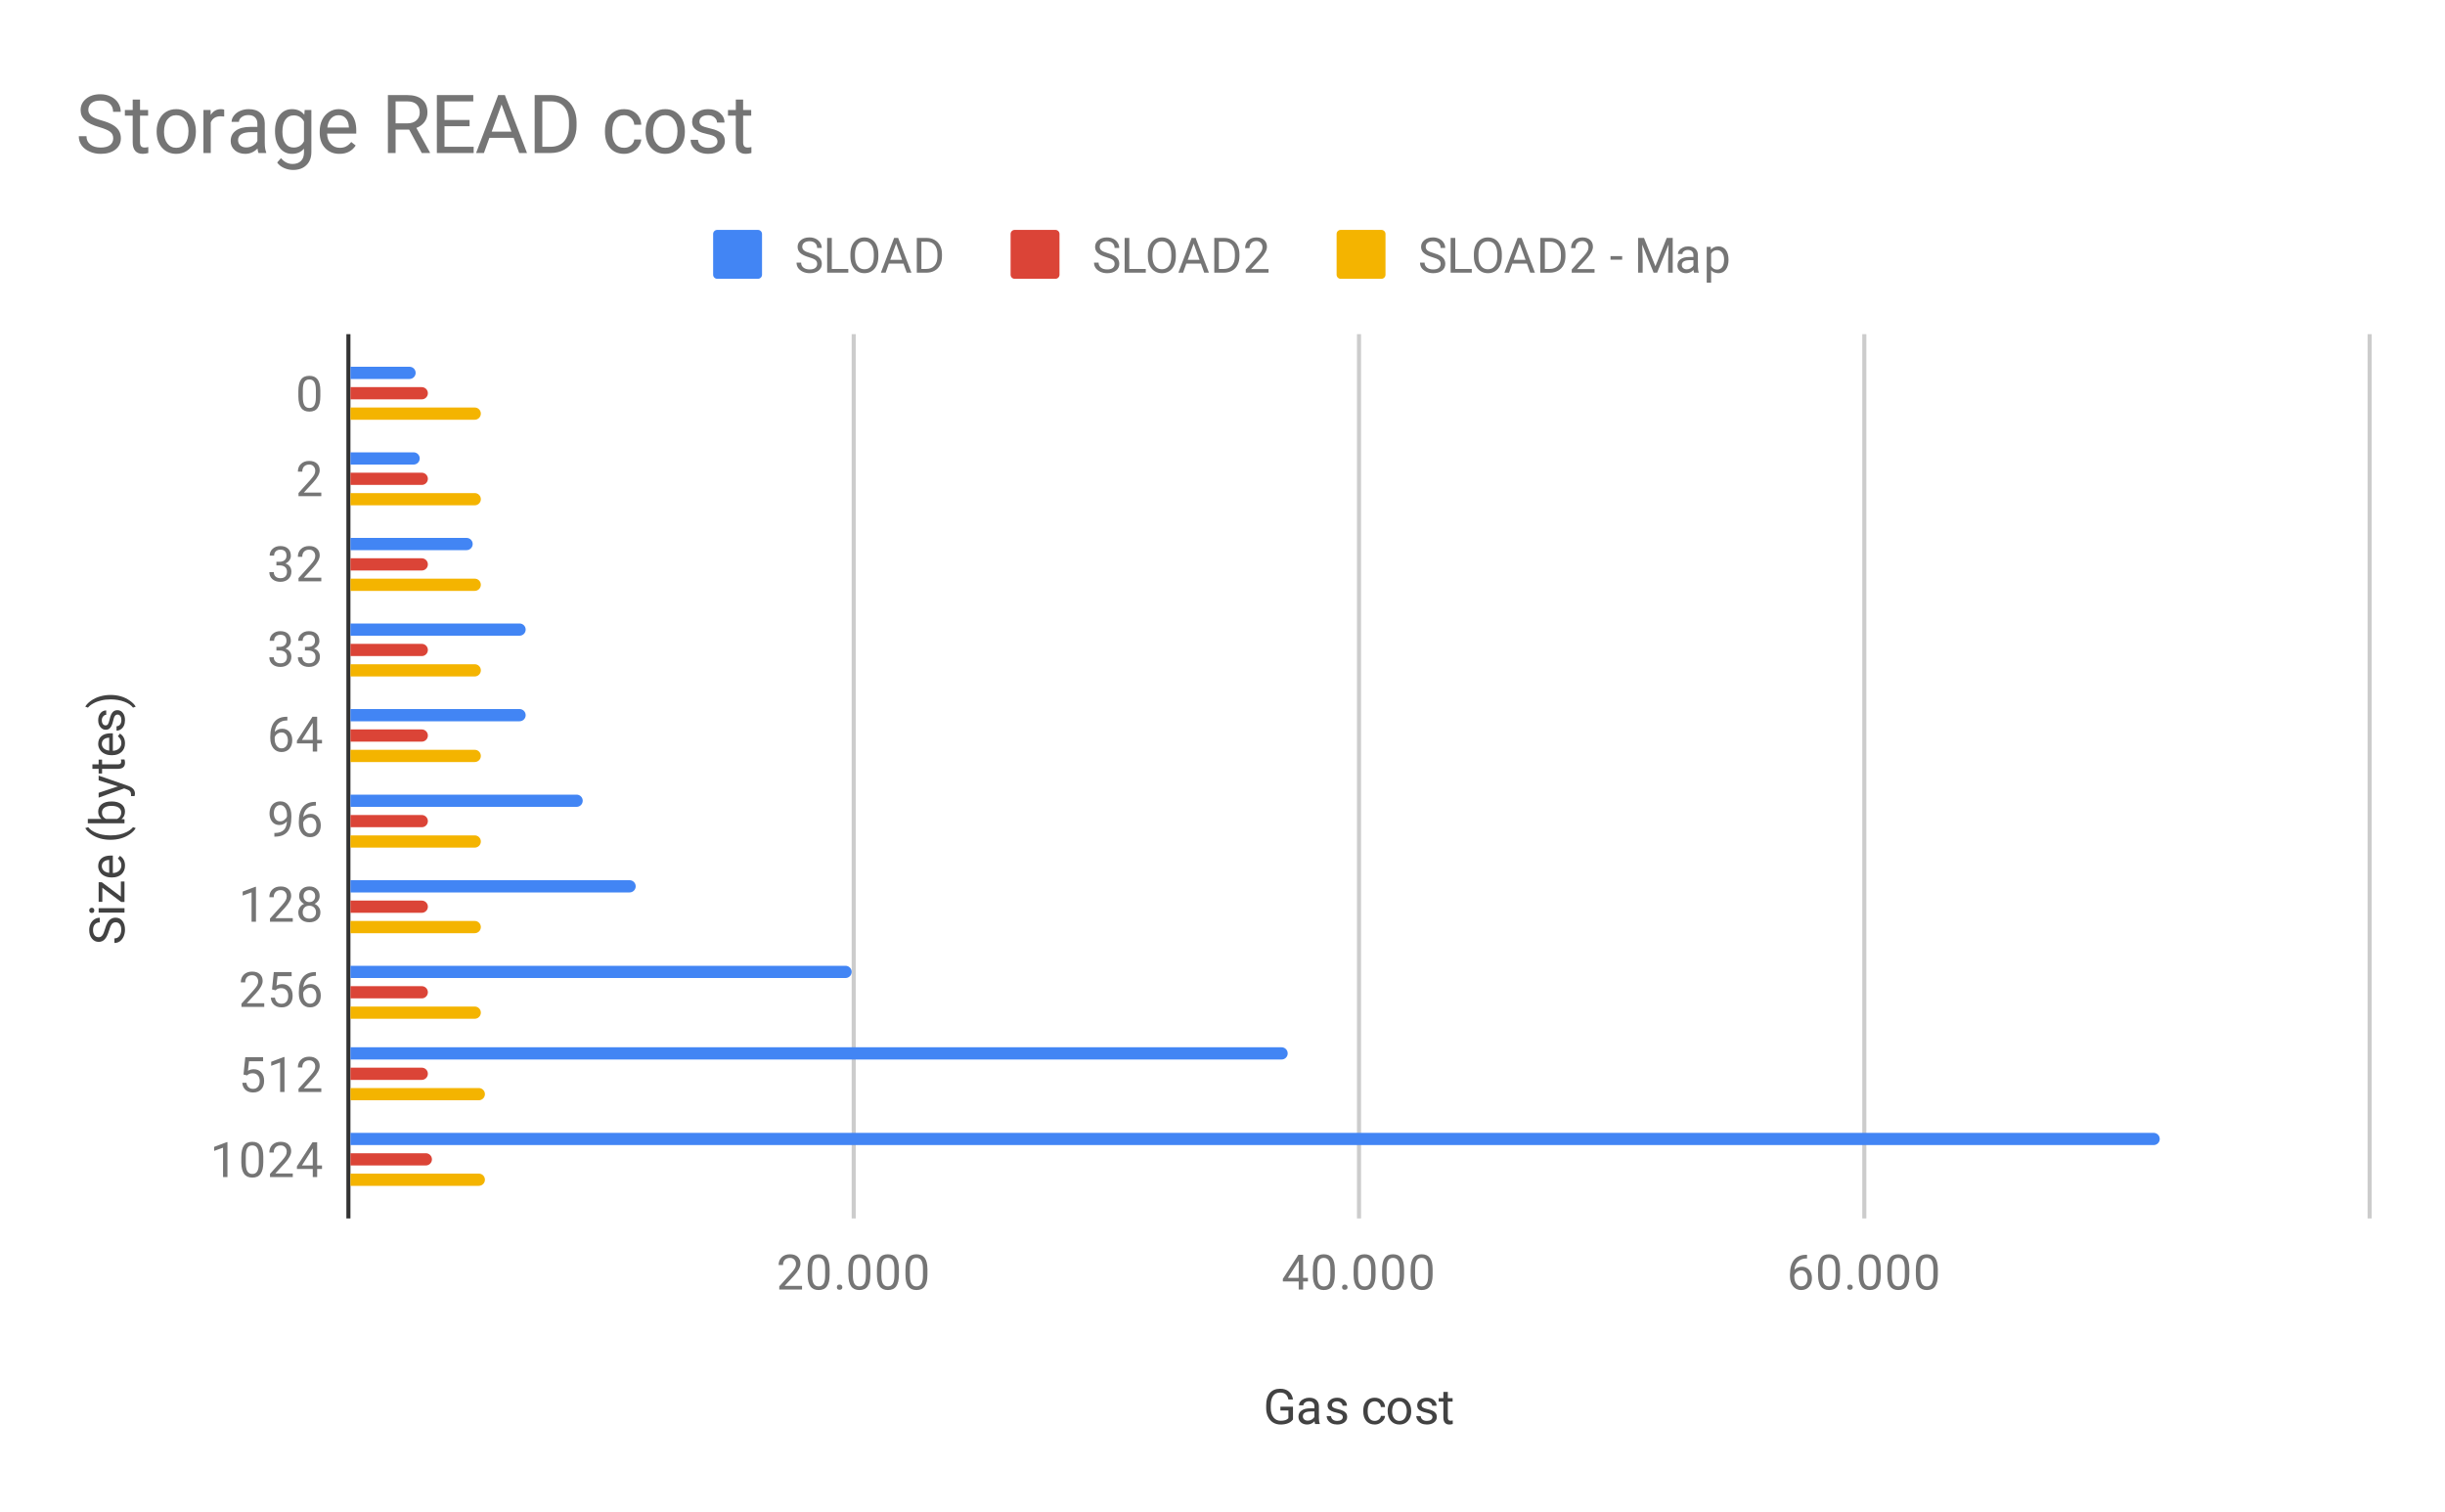 <svg version="1.1" viewBox="0.0 0.0 600.0 371.0" fill="none" stroke="none" stroke-linecap="square" stroke-miterlimit="10" xmlns:xlink="http://www.w3.org/1999/xlink" xmlns="http://www.w3.org/2000/svg"><path fill="#ffffff" d="M0 0L600.0 0L600.0 371.0L0 371.0L0 0Z" fill-rule="nonzero"/><path stroke="#333333" stroke-width="1.0" stroke-linecap="butt" d="M85.5 82.5L85.5 298.5" fill-rule="nonzero"/><path stroke="#cccccc" stroke-width="1.0" stroke-linecap="butt" d="M209.5 82.5L209.5 298.5" fill-rule="nonzero"/><path stroke="#cccccc" stroke-width="1.0" stroke-linecap="butt" d="M333.5 82.5L333.5 298.5" fill-rule="nonzero"/><path stroke="#cccccc" stroke-width="1.0" stroke-linecap="butt" d="M457.5 82.5L457.5 298.5" fill-rule="nonzero"/><path stroke="#cccccc" stroke-width="1.0" stroke-linecap="butt" d="M581.5 82.5L581.5 298.5" fill-rule="nonzero"/><clipPath id="id_0"><path d="M85.55 82.283L581.45 82.283L581.45 298.45L85.55 298.45L85.55 82.283Z" clip-rule="nonzero"/></clipPath><path stroke="#000000" stroke-width="2.0" stroke-linecap="butt" stroke-opacity="0.0" clip-path="url(#id_0)" d="M86.0 93.0L86.0 90.0L100.5 90.0C101.328 90.0 102.0 90.672 102.0 91.5L102.0 91.5C102.0 92.328 101.328 93.0 100.5 93.0Z" fill-rule="nonzero"/><path fill="#4285f4" clip-path="url(#id_0)" d="M86.0 93.0L86.0 90.0L100.5 90.0C101.328 90.0 102.0 90.672 102.0 91.5L102.0 91.5C102.0 92.328 101.328 93.0 100.5 93.0Z" fill-rule="nonzero"/><path stroke="#000000" stroke-width="2.0" stroke-linecap="butt" stroke-opacity="0.0" clip-path="url(#id_0)" d="M86.0 114.0L86.0 111.0L101.5 111.0C102.328 111.0 103.0 111.672 103.0 112.5L103.0 112.5C103.0 113.328 102.328 114.0 101.5 114.0Z" fill-rule="nonzero"/><path fill="#4285f4" clip-path="url(#id_0)" d="M86.0 114.0L86.0 111.0L101.5 111.0C102.328 111.0 103.0 111.672 103.0 112.5L103.0 112.5C103.0 113.328 102.328 114.0 101.5 114.0Z" fill-rule="nonzero"/><path stroke="#000000" stroke-width="2.0" stroke-linecap="butt" stroke-opacity="0.0" clip-path="url(#id_0)" d="M86.0 135.0L86.0 132.0L114.5 132.0C115.328 132.0 116.0 132.672 116.0 133.5L116.0 133.5C116.0 134.328 115.328 135.0 114.5 135.0Z" fill-rule="nonzero"/><path fill="#4285f4" clip-path="url(#id_0)" d="M86.0 135.0L86.0 132.0L114.5 132.0C115.328 132.0 116.0 132.672 116.0 133.5L116.0 133.5C116.0 134.328 115.328 135.0 114.5 135.0Z" fill-rule="nonzero"/><path stroke="#000000" stroke-width="2.0" stroke-linecap="butt" stroke-opacity="0.0" clip-path="url(#id_0)" d="M86.0 156.0L86.0 153.0L127.5 153.0C128.328 153.0 129.0 153.672 129.0 154.5L129.0 154.5C129.0 155.328 128.328 156.0 127.5 156.0Z" fill-rule="nonzero"/><path fill="#4285f4" clip-path="url(#id_0)" d="M86.0 156.0L86.0 153.0L127.5 153.0C128.328 153.0 129.0 153.672 129.0 154.5L129.0 154.5C129.0 155.328 128.328 156.0 127.5 156.0Z" fill-rule="nonzero"/><path stroke="#000000" stroke-width="2.0" stroke-linecap="butt" stroke-opacity="0.0" clip-path="url(#id_0)" d="M86.0 177.0L86.0 174.0L127.5 174.0C128.328 174.0 129.0 174.672 129.0 175.5L129.0 175.5C129.0 176.328 128.328 177.0 127.5 177.0Z" fill-rule="nonzero"/><path fill="#4285f4" clip-path="url(#id_0)" d="M86.0 177.0L86.0 174.0L127.5 174.0C128.328 174.0 129.0 174.672 129.0 175.5L129.0 175.5C129.0 176.328 128.328 177.0 127.5 177.0Z" fill-rule="nonzero"/><path stroke="#000000" stroke-width="2.0" stroke-linecap="butt" stroke-opacity="0.0" clip-path="url(#id_0)" d="M86.0 198.0L86.0 195.0L141.5 195.0C142.328 195.0 143.0 195.672 143.0 196.5L143.0 196.5C143.0 197.328 142.328 198.0 141.5 198.0Z" fill-rule="nonzero"/><path fill="#4285f4" clip-path="url(#id_0)" d="M86.0 198.0L86.0 195.0L141.5 195.0C142.328 195.0 143.0 195.672 143.0 196.5L143.0 196.5C143.0 197.328 142.328 198.0 141.5 198.0Z" fill-rule="nonzero"/><path stroke="#000000" stroke-width="2.0" stroke-linecap="butt" stroke-opacity="0.0" clip-path="url(#id_0)" d="M86.0 219.0L86.0 216.0L154.5 216.0C155.328 216.0 156.0 216.672 156.0 217.5L156.0 217.5C156.0 218.328 155.328 219.0 154.5 219.0Z" fill-rule="nonzero"/><path fill="#4285f4" clip-path="url(#id_0)" d="M86.0 219.0L86.0 216.0L154.5 216.0C155.328 216.0 156.0 216.672 156.0 217.5L156.0 217.5C156.0 218.328 155.328 219.0 154.5 219.0Z" fill-rule="nonzero"/><path stroke="#000000" stroke-width="2.0" stroke-linecap="butt" stroke-opacity="0.0" clip-path="url(#id_0)" d="M86.0 240.0L86.0 237.0L207.5 237.0C208.328 237.0 209.0 237.672 209.0 238.5L209.0 238.5C209.0 239.328 208.328 240.0 207.5 240.0Z" fill-rule="nonzero"/><path fill="#4285f4" clip-path="url(#id_0)" d="M86.0 240.0L86.0 237.0L207.5 237.0C208.328 237.0 209.0 237.672 209.0 238.5L209.0 238.5C209.0 239.328 208.328 240.0 207.5 240.0Z" fill-rule="nonzero"/><path stroke="#000000" stroke-width="2.0" stroke-linecap="butt" stroke-opacity="0.0" clip-path="url(#id_0)" d="M86.0 260.0L86.0 257.0L314.5 257.0C315.328 257.0 316.0 257.672 316.0 258.5L316.0 258.5C316.0 259.328 315.328 260.0 314.5 260.0Z" fill-rule="nonzero"/><path fill="#4285f4" clip-path="url(#id_0)" d="M86.0 260.0L86.0 257.0L314.5 257.0C315.328 257.0 316.0 257.672 316.0 258.5L316.0 258.5C316.0 259.328 315.328 260.0 314.5 260.0Z" fill-rule="nonzero"/><path stroke="#000000" stroke-width="2.0" stroke-linecap="butt" stroke-opacity="0.0" clip-path="url(#id_0)" d="M86.0 281.0L86.0 278.0L528.5 278.0C529.328 278.0 530.0 278.672 530.0 279.5L530.0 279.5C530.0 280.328 529.328 281.0 528.5 281.0Z" fill-rule="nonzero"/><path fill="#4285f4" clip-path="url(#id_0)" d="M86.0 281.0L86.0 278.0L528.5 278.0C529.328 278.0 530.0 278.672 530.0 279.5L530.0 279.5C530.0 280.328 529.328 281.0 528.5 281.0Z" fill-rule="nonzero"/><path stroke="#000000" stroke-width="2.0" stroke-linecap="butt" stroke-opacity="0.0" clip-path="url(#id_0)" d="M86.0 98.0L86.0 95.0L103.5 95.0C104.328 95.0 105.0 95.672 105.0 96.5L105.0 96.5C105.0 97.328 104.328 98.0 103.5 98.0Z" fill-rule="nonzero"/><path fill="#db4437" clip-path="url(#id_0)" d="M86.0 98.0L86.0 95.0L103.5 95.0C104.328 95.0 105.0 95.672 105.0 96.5L105.0 96.5C105.0 97.328 104.328 98.0 103.5 98.0Z" fill-rule="nonzero"/><path stroke="#000000" stroke-width="2.0" stroke-linecap="butt" stroke-opacity="0.0" clip-path="url(#id_0)" d="M86.0 119.0L86.0 116.0L103.5 116.0C104.328 116.0 105.0 116.672 105.0 117.5L105.0 117.5C105.0 118.328 104.328 119.0 103.5 119.0Z" fill-rule="nonzero"/><path fill="#db4437" clip-path="url(#id_0)" d="M86.0 119.0L86.0 116.0L103.5 116.0C104.328 116.0 105.0 116.672 105.0 117.5L105.0 117.5C105.0 118.328 104.328 119.0 103.5 119.0Z" fill-rule="nonzero"/><path stroke="#000000" stroke-width="2.0" stroke-linecap="butt" stroke-opacity="0.0" clip-path="url(#id_0)" d="M86.0 140.0L86.0 137.0L103.5 137.0C104.328 137.0 105.0 137.672 105.0 138.5L105.0 138.5C105.0 139.328 104.328 140.0 103.5 140.0Z" fill-rule="nonzero"/><path fill="#db4437" clip-path="url(#id_0)" d="M86.0 140.0L86.0 137.0L103.5 137.0C104.328 137.0 105.0 137.672 105.0 138.5L105.0 138.5C105.0 139.328 104.328 140.0 103.5 140.0Z" fill-rule="nonzero"/><path stroke="#000000" stroke-width="2.0" stroke-linecap="butt" stroke-opacity="0.0" clip-path="url(#id_0)" d="M86.0 161.0L86.0 158.0L103.5 158.0C104.328 158.0 105.0 158.672 105.0 159.5L105.0 159.5C105.0 160.328 104.328 161.0 103.5 161.0Z" fill-rule="nonzero"/><path fill="#db4437" clip-path="url(#id_0)" d="M86.0 161.0L86.0 158.0L103.5 158.0C104.328 158.0 105.0 158.672 105.0 159.5L105.0 159.5C105.0 160.328 104.328 161.0 103.5 161.0Z" fill-rule="nonzero"/><path stroke="#000000" stroke-width="2.0" stroke-linecap="butt" stroke-opacity="0.0" clip-path="url(#id_0)" d="M86.0 182.0L86.0 179.0L103.5 179.0C104.328 179.0 105.0 179.672 105.0 180.5L105.0 180.5C105.0 181.328 104.328 182.0 103.5 182.0Z" fill-rule="nonzero"/><path fill="#db4437" clip-path="url(#id_0)" d="M86.0 182.0L86.0 179.0L103.5 179.0C104.328 179.0 105.0 179.672 105.0 180.5L105.0 180.5C105.0 181.328 104.328 182.0 103.5 182.0Z" fill-rule="nonzero"/><path stroke="#000000" stroke-width="2.0" stroke-linecap="butt" stroke-opacity="0.0" clip-path="url(#id_0)" d="M86.0 203.0L86.0 200.0L103.5 200.0C104.328 200.0 105.0 200.672 105.0 201.5L105.0 201.5C105.0 202.328 104.328 203.0 103.5 203.0Z" fill-rule="nonzero"/><path fill="#db4437" clip-path="url(#id_0)" d="M86.0 203.0L86.0 200.0L103.5 200.0C104.328 200.0 105.0 200.672 105.0 201.5L105.0 201.5C105.0 202.328 104.328 203.0 103.5 203.0Z" fill-rule="nonzero"/><path stroke="#000000" stroke-width="2.0" stroke-linecap="butt" stroke-opacity="0.0" clip-path="url(#id_0)" d="M86.0 224.0L86.0 221.0L103.5 221.0C104.328 221.0 105.0 221.672 105.0 222.5L105.0 222.5C105.0 223.328 104.328 224.0 103.5 224.0Z" fill-rule="nonzero"/><path fill="#db4437" clip-path="url(#id_0)" d="M86.0 224.0L86.0 221.0L103.5 221.0C104.328 221.0 105.0 221.672 105.0 222.5L105.0 222.5C105.0 223.328 104.328 224.0 103.5 224.0Z" fill-rule="nonzero"/><path stroke="#000000" stroke-width="2.0" stroke-linecap="butt" stroke-opacity="0.0" clip-path="url(#id_0)" d="M86.0 245.0L86.0 242.0L103.5 242.0C104.328 242.0 105.0 242.672 105.0 243.5L105.0 243.5C105.0 244.328 104.328 245.0 103.5 245.0Z" fill-rule="nonzero"/><path fill="#db4437" clip-path="url(#id_0)" d="M86.0 245.0L86.0 242.0L103.5 242.0C104.328 242.0 105.0 242.672 105.0 243.5L105.0 243.5C105.0 244.328 104.328 245.0 103.5 245.0Z" fill-rule="nonzero"/><path stroke="#000000" stroke-width="2.0" stroke-linecap="butt" stroke-opacity="0.0" clip-path="url(#id_0)" d="M86.0 265.0L86.0 262.0L103.5 262.0C104.328 262.0 105.0 262.672 105.0 263.5L105.0 263.5C105.0 264.328 104.328 265.0 103.5 265.0Z" fill-rule="nonzero"/><path fill="#db4437" clip-path="url(#id_0)" d="M86.0 265.0L86.0 262.0L103.5 262.0C104.328 262.0 105.0 262.672 105.0 263.5L105.0 263.5C105.0 264.328 104.328 265.0 103.5 265.0Z" fill-rule="nonzero"/><path stroke="#000000" stroke-width="2.0" stroke-linecap="butt" stroke-opacity="0.0" clip-path="url(#id_0)" d="M86.0 286.0L86.0 283.0L104.5 283.0C105.328 283.0 106.0 283.672 106.0 284.5L106.0 284.5C106.0 285.328 105.328 286.0 104.5 286.0Z" fill-rule="nonzero"/><path fill="#db4437" clip-path="url(#id_0)" d="M86.0 286.0L86.0 283.0L104.5 283.0C105.328 283.0 106.0 283.672 106.0 284.5L106.0 284.5C106.0 285.328 105.328 286.0 104.5 286.0Z" fill-rule="nonzero"/><path stroke="#000000" stroke-width="2.0" stroke-linecap="butt" stroke-opacity="0.0" clip-path="url(#id_0)" d="M86.0 103.0L86.0 100.0L116.5 100.0C117.328 100.0 118.0 100.672 118.0 101.5L118.0 101.5C118.0 102.328 117.328 103.0 116.5 103.0Z" fill-rule="nonzero"/><path fill="#f4b400" clip-path="url(#id_0)" d="M86.0 103.0L86.0 100.0L116.5 100.0C117.328 100.0 118.0 100.672 118.0 101.5L118.0 101.5C118.0 102.328 117.328 103.0 116.5 103.0Z" fill-rule="nonzero"/><path stroke="#000000" stroke-width="2.0" stroke-linecap="butt" stroke-opacity="0.0" clip-path="url(#id_0)" d="M86.0 124.0L86.0 121.0L116.5 121.0C117.328 121.0 118.0 121.672 118.0 122.5L118.0 122.5C118.0 123.328 117.328 124.0 116.5 124.0Z" fill-rule="nonzero"/><path fill="#f4b400" clip-path="url(#id_0)" d="M86.0 124.0L86.0 121.0L116.5 121.0C117.328 121.0 118.0 121.672 118.0 122.5L118.0 122.5C118.0 123.328 117.328 124.0 116.5 124.0Z" fill-rule="nonzero"/><path stroke="#000000" stroke-width="2.0" stroke-linecap="butt" stroke-opacity="0.0" clip-path="url(#id_0)" d="M86.0 145.0L86.0 142.0L116.5 142.0C117.328 142.0 118.0 142.672 118.0 143.5L118.0 143.5C118.0 144.328 117.328 145.0 116.5 145.0Z" fill-rule="nonzero"/><path fill="#f4b400" clip-path="url(#id_0)" d="M86.0 145.0L86.0 142.0L116.5 142.0C117.328 142.0 118.0 142.672 118.0 143.5L118.0 143.5C118.0 144.328 117.328 145.0 116.5 145.0Z" fill-rule="nonzero"/><path stroke="#000000" stroke-width="2.0" stroke-linecap="butt" stroke-opacity="0.0" clip-path="url(#id_0)" d="M86.0 166.0L86.0 163.0L116.5 163.0C117.328 163.0 118.0 163.672 118.0 164.5L118.0 164.5C118.0 165.328 117.328 166.0 116.5 166.0Z" fill-rule="nonzero"/><path fill="#f4b400" clip-path="url(#id_0)" d="M86.0 166.0L86.0 163.0L116.5 163.0C117.328 163.0 118.0 163.672 118.0 164.5L118.0 164.5C118.0 165.328 117.328 166.0 116.5 166.0Z" fill-rule="nonzero"/><path stroke="#000000" stroke-width="2.0" stroke-linecap="butt" stroke-opacity="0.0" clip-path="url(#id_0)" d="M86.0 187.0L86.0 184.0L116.5 184.0C117.328 184.0 118.0 184.672 118.0 185.5L118.0 185.5C118.0 186.328 117.328 187.0 116.5 187.0Z" fill-rule="nonzero"/><path fill="#f4b400" clip-path="url(#id_0)" d="M86.0 187.0L86.0 184.0L116.5 184.0C117.328 184.0 118.0 184.672 118.0 185.5L118.0 185.5C118.0 186.328 117.328 187.0 116.5 187.0Z" fill-rule="nonzero"/><path stroke="#000000" stroke-width="2.0" stroke-linecap="butt" stroke-opacity="0.0" clip-path="url(#id_0)" d="M86.0 208.0L86.0 205.0L116.5 205.0C117.328 205.0 118.0 205.672 118.0 206.5L118.0 206.5C118.0 207.328 117.328 208.0 116.5 208.0Z" fill-rule="nonzero"/><path fill="#f4b400" clip-path="url(#id_0)" d="M86.0 208.0L86.0 205.0L116.5 205.0C117.328 205.0 118.0 205.672 118.0 206.5L118.0 206.5C118.0 207.328 117.328 208.0 116.5 208.0Z" fill-rule="nonzero"/><path stroke="#000000" stroke-width="2.0" stroke-linecap="butt" stroke-opacity="0.0" clip-path="url(#id_0)" d="M86.0 229.0L86.0 226.0L116.5 226.0C117.328 226.0 118.0 226.672 118.0 227.5L118.0 227.5C118.0 228.328 117.328 229.0 116.5 229.0Z" fill-rule="nonzero"/><path fill="#f4b400" clip-path="url(#id_0)" d="M86.0 229.0L86.0 226.0L116.5 226.0C117.328 226.0 118.0 226.672 118.0 227.5L118.0 227.5C118.0 228.328 117.328 229.0 116.5 229.0Z" fill-rule="nonzero"/><path stroke="#000000" stroke-width="2.0" stroke-linecap="butt" stroke-opacity="0.0" clip-path="url(#id_0)" d="M86.0 250.0L86.0 247.0L116.5 247.0C117.328 247.0 118.0 247.672 118.0 248.5L118.0 248.5C118.0 249.328 117.328 250.0 116.5 250.0Z" fill-rule="nonzero"/><path fill="#f4b400" clip-path="url(#id_0)" d="M86.0 250.0L86.0 247.0L116.5 247.0C117.328 247.0 118.0 247.672 118.0 248.5L118.0 248.5C118.0 249.328 117.328 250.0 116.5 250.0Z" fill-rule="nonzero"/><path stroke="#000000" stroke-width="2.0" stroke-linecap="butt" stroke-opacity="0.0" clip-path="url(#id_0)" d="M86.0 270.0L86.0 267.0L117.5 267.0C118.328 267.0 119.0 267.672 119.0 268.5L119.0 268.5C119.0 269.328 118.328 270.0 117.5 270.0Z" fill-rule="nonzero"/><path fill="#f4b400" clip-path="url(#id_0)" d="M86.0 270.0L86.0 267.0L117.5 267.0C118.328 267.0 119.0 267.672 119.0 268.5L119.0 268.5C119.0 269.328 118.328 270.0 117.5 270.0Z" fill-rule="nonzero"/><path stroke="#000000" stroke-width="2.0" stroke-linecap="butt" stroke-opacity="0.0" clip-path="url(#id_0)" d="M86.0 291.0L86.0 288.0L117.5 288.0C118.328 288.0 119.0 288.672 119.0 289.5L119.0 289.5C119.0 290.328 118.328 291.0 117.5 291.0Z" fill-rule="nonzero"/><path fill="#f4b400" clip-path="url(#id_0)" d="M86.0 291.0L86.0 288.0L117.5 288.0C118.328 288.0 119.0 288.672 119.0 289.5L119.0 289.5C119.0 290.328 118.328 291.0 117.5 291.0Z" fill-rule="nonzero"/><path fill="#424242" d="M317.297 348.325Q316.859 348.95 316.078 349.262Q315.297 349.575 314.266 349.575Q313.234 349.575 312.422 349.091Q311.609 348.591 311.172 347.684Q310.734 346.778 310.719 345.591L310.719 344.856Q310.719 342.919 311.609 341.856Q312.516 340.794 314.141 340.794Q315.484 340.794 316.297 341.481Q317.109 342.169 317.297 343.419L316.172 343.419Q315.844 341.731 314.156 341.731Q313.016 341.731 312.438 342.528Q311.859 343.309 311.844 344.825L311.844 345.512Q311.844 346.95 312.5 347.809Q313.156 348.653 314.281 348.653Q314.906 348.653 315.375 348.512Q315.859 348.372 316.172 348.028L316.172 346.122L314.203 346.122L314.203 345.2L317.297 345.2L317.297 348.325ZM322.734 349.45Q322.641 349.262 322.578 348.778Q321.828 349.575 320.781 349.575Q319.844 349.575 319.234 349.044Q318.641 348.512 318.641 347.684Q318.641 346.7 319.391 346.153Q320.141 345.606 321.516 345.606L322.562 345.606L322.562 345.106Q322.562 344.544 322.219 344.216Q321.891 343.872 321.219 343.872Q320.641 343.872 320.25 344.169Q319.859 344.45 319.859 344.872L318.766 344.872Q318.766 344.387 319.094 343.95Q319.438 343.512 320.016 343.262Q320.594 342.997 321.281 342.997Q322.391 342.997 323.0 343.544Q323.625 344.091 323.656 345.044L323.656 347.966Q323.656 348.841 323.875 349.356L323.875 349.45L322.734 349.45ZM320.938 348.622Q321.453 348.622 321.906 348.356Q322.359 348.091 322.562 347.669L322.562 346.372L321.719 346.372Q319.719 346.372 319.719 347.544Q319.719 348.044 320.062 348.341Q320.406 348.622 320.938 348.622ZM329.516 347.762Q329.516 347.325 329.172 347.091Q328.844 346.841 328.016 346.669Q327.203 346.497 326.719 346.247Q326.234 345.997 326.0 345.669Q325.781 345.325 325.781 344.856Q325.781 344.075 326.438 343.544Q327.094 342.997 328.125 342.997Q329.203 342.997 329.859 343.559Q330.531 344.106 330.531 344.966L329.453 344.966Q329.453 344.528 329.062 344.216Q328.688 343.887 328.125 343.887Q327.531 343.887 327.188 344.153Q326.859 344.403 326.859 344.809Q326.859 345.2 327.172 345.403Q327.484 345.606 328.297 345.794Q329.109 345.966 329.609 346.216Q330.109 346.466 330.344 346.825Q330.594 347.184 330.594 347.684Q330.594 348.544 329.906 349.059Q329.234 349.575 328.156 349.575Q327.391 349.575 326.797 349.309Q326.219 349.028 325.891 348.544Q325.562 348.059 325.562 347.497L326.641 347.497Q326.672 348.044 327.078 348.372Q327.484 348.684 328.156 348.684Q328.766 348.684 329.141 348.434Q329.516 348.184 329.516 347.762ZM337.359 348.684Q337.938 348.684 338.375 348.341Q338.812 347.981 338.859 347.45L339.891 347.45Q339.859 347.997 339.5 348.497Q339.156 348.981 338.578 349.278Q338.016 349.575 337.359 349.575Q336.062 349.575 335.297 348.716Q334.547 347.841 334.547 346.341L334.547 346.153Q334.547 345.231 334.875 344.512Q335.219 343.794 335.844 343.403Q336.484 342.997 337.359 342.997Q338.422 342.997 339.125 343.637Q339.844 344.262 339.891 345.294L338.859 345.294Q338.812 344.669 338.391 344.278Q337.969 343.887 337.359 343.887Q336.531 343.887 336.078 344.481Q335.625 345.075 335.625 346.2L335.625 346.403Q335.625 347.497 336.078 348.091Q336.531 348.684 337.359 348.684ZM340.531 346.216Q340.531 345.294 340.891 344.544Q341.266 343.794 341.922 343.403Q342.578 342.997 343.406 342.997Q344.703 342.997 345.5 343.887Q346.312 344.778 346.312 346.278L346.312 346.356Q346.312 347.278 345.953 348.012Q345.594 348.747 344.938 349.169Q344.281 349.575 343.422 349.575Q342.141 349.575 341.328 348.684Q340.531 347.778 340.531 346.294L340.531 346.216ZM341.625 346.356Q341.625 347.403 342.109 348.044Q342.609 348.684 343.422 348.684Q344.25 348.684 344.734 348.044Q345.219 347.387 345.219 346.216Q345.219 345.184 344.719 344.544Q344.234 343.887 343.406 343.887Q342.609 343.887 342.109 344.528Q341.625 345.153 341.625 346.356ZM351.516 347.762Q351.516 347.325 351.172 347.091Q350.844 346.841 350.016 346.669Q349.203 346.497 348.719 346.247Q348.234 345.997 348.0 345.669Q347.781 345.325 347.781 344.856Q347.781 344.075 348.438 343.544Q349.094 342.997 350.125 342.997Q351.203 342.997 351.859 343.559Q352.531 344.106 352.531 344.966L351.453 344.966Q351.453 344.528 351.062 344.216Q350.688 343.887 350.125 343.887Q349.531 343.887 349.188 344.153Q348.859 344.403 348.859 344.809Q348.859 345.2 349.172 345.403Q349.484 345.606 350.297 345.794Q351.109 345.966 351.609 346.216Q352.109 346.466 352.344 346.825Q352.594 347.184 352.594 347.684Q352.594 348.544 351.906 349.059Q351.234 349.575 350.156 349.575Q349.391 349.575 348.797 349.309Q348.219 349.028 347.891 348.544Q347.562 348.059 347.562 347.497L348.641 347.497Q348.672 348.044 349.078 348.372Q349.484 348.684 350.156 348.684Q350.766 348.684 351.141 348.434Q351.516 348.184 351.516 347.762ZM355.297 341.575L355.297 343.106L356.469 343.106L356.469 343.95L355.297 343.95L355.297 347.872Q355.297 348.262 355.453 348.45Q355.609 348.637 355.984 348.637Q356.172 348.637 356.5 348.575L356.5 349.45Q356.078 349.575 355.672 349.575Q354.953 349.575 354.578 349.137Q354.203 348.684 354.203 347.872L354.203 343.95L353.047 343.95L353.047 343.106L354.203 343.106L354.203 341.575L355.297 341.575Z" fill-rule="nonzero"/><path fill="#424242" d="M26.753 228.367Q26.331 229.804 25.722 230.476Q25.113 231.132 24.222 231.132Q23.222 231.132 22.566 230.335Q21.894 229.523 21.894 228.226Q21.894 227.351 22.238 226.664Q22.581 225.976 23.175 225.601Q23.769 225.21 24.488 225.21L24.488 226.351Q23.706 226.351 23.269 226.851Q22.831 227.335 22.831 228.226Q22.831 229.054 23.206 229.523Q23.566 229.992 24.206 229.992Q24.738 229.992 25.097 229.554Q25.456 229.101 25.753 228.039Q26.05 226.976 26.409 226.382Q26.769 225.773 27.253 225.492Q27.738 225.195 28.378 225.195Q29.425 225.195 30.05 226.007Q30.675 226.82 30.675 228.164Q30.675 229.054 30.331 229.82Q29.988 230.57 29.409 230.992Q28.816 231.398 28.081 231.398L28.081 230.273Q28.847 230.273 29.3 229.695Q29.753 229.117 29.753 228.164Q29.753 227.273 29.394 226.804Q29.019 226.335 28.394 226.335Q27.769 226.335 27.425 226.773Q27.081 227.21 26.753 228.367ZM30.55 222.867L30.55 223.945L24.206 223.945L24.206 222.867L30.55 222.867ZM22.534 224.039Q22.269 224.039 22.081 223.882Q21.894 223.71 21.894 223.398Q21.894 223.085 22.081 222.929Q22.269 222.757 22.534 222.757Q22.784 222.757 22.972 222.929Q23.144 223.085 23.144 223.398Q23.144 223.71 22.972 223.882Q22.784 224.039 22.534 224.039ZM29.659 220.023L29.659 216.32L30.55 216.32L30.55 221.351L29.753 221.351L25.113 217.851L25.113 221.304L24.206 221.304L24.206 216.492L24.972 216.492L29.659 220.023ZM30.675 212.414Q30.675 213.71 29.831 214.523Q28.972 215.32 27.55 215.32L27.363 215.32Q26.409 215.32 25.675 214.96Q24.925 214.601 24.519 213.96Q24.097 213.304 24.097 212.554Q24.097 211.32 24.909 210.632Q25.722 209.945 27.238 209.945L27.691 209.945L27.691 214.242Q28.628 214.21 29.206 213.695Q29.784 213.164 29.784 212.351Q29.784 211.789 29.55 211.398Q29.316 210.992 28.925 210.679L29.441 210.023Q30.675 210.82 30.675 212.414ZM24.988 212.554Q24.988 213.21 25.472 213.664Q25.941 214.101 26.8 214.195L26.8 211.023L26.722 211.023Q25.894 211.07 25.441 211.476Q24.988 211.867 24.988 212.554ZM27.081 206.085Q25.769 206.085 24.55 205.742Q23.331 205.382 22.331 204.679Q21.331 203.976 20.925 203.21L21.644 202.992Q22.3 203.851 23.644 204.398Q24.988 204.945 26.659 204.992L27.159 205.007Q29.425 205.007 31.081 204.179Q32.081 203.679 32.644 202.992L33.3 203.21Q32.878 203.992 31.847 204.71Q29.863 206.085 27.081 206.085ZM27.456 196.679Q28.909 196.679 29.8 197.351Q30.675 198.007 30.675 199.132Q30.675 200.335 29.816 200.992L30.55 201.054L30.55 202.039L21.55 202.039L21.55 200.96L24.909 200.96Q24.097 200.304 24.097 199.148Q24.097 197.992 24.972 197.335Q25.831 196.679 27.363 196.679L27.456 196.679ZM27.331 197.757Q26.222 197.757 25.628 198.195Q25.019 198.617 25.019 199.414Q25.019 200.492 26.003 200.96L28.753 200.96Q29.753 200.46 29.753 199.414Q29.753 198.632 29.144 198.195Q28.534 197.757 27.331 197.757ZM28.956 192.976L24.206 191.492L24.206 190.335L31.534 192.882Q33.113 193.476 33.113 194.757L33.097 194.976L33.019 195.367L32.144 195.367L32.159 195.085Q32.159 194.523 31.941 194.226Q31.722 193.914 31.128 193.71L30.472 193.476L24.206 195.742L24.206 194.554L28.956 192.976ZM22.675 187.57L24.206 187.57L24.206 186.398L25.05 186.398L25.05 187.57L28.972 187.57Q29.363 187.57 29.55 187.414Q29.738 187.257 29.738 186.882Q29.738 186.695 29.675 186.367L30.55 186.367Q30.675 186.789 30.675 187.195Q30.675 187.914 30.238 188.289Q29.784 188.664 28.972 188.664L25.05 188.664L25.05 189.82L24.206 189.82L24.206 188.664L22.675 188.664L22.675 187.57ZM30.675 182.414Q30.675 183.71 29.831 184.523Q28.972 185.32 27.55 185.32L27.363 185.32Q26.409 185.32 25.675 184.96Q24.925 184.601 24.519 183.96Q24.097 183.304 24.097 182.554Q24.097 181.32 24.909 180.632Q25.722 179.945 27.238 179.945L27.691 179.945L27.691 184.242Q28.628 184.21 29.206 183.695Q29.784 183.164 29.784 182.351Q29.784 181.789 29.55 181.398Q29.316 180.992 28.925 180.679L29.441 180.023Q30.675 180.82 30.675 182.414ZM24.988 182.554Q24.988 183.21 25.472 183.664Q25.941 184.101 26.8 184.195L26.8 181.023L26.722 181.023Q25.894 181.07 25.441 181.476Q24.988 181.867 24.988 182.554ZM28.863 175.351Q28.425 175.351 28.191 175.695Q27.941 176.023 27.769 176.851Q27.597 177.664 27.347 178.148Q27.097 178.632 26.769 178.867Q26.425 179.085 25.956 179.085Q25.175 179.085 24.644 178.429Q24.097 177.773 24.097 176.742Q24.097 175.664 24.659 175.007Q25.206 174.335 26.066 174.335L26.066 175.414Q25.628 175.414 25.316 175.804Q24.988 176.179 24.988 176.742Q24.988 177.335 25.253 177.679Q25.503 178.007 25.909 178.007Q26.3 178.007 26.503 177.695Q26.706 177.382 26.894 176.57Q27.066 175.757 27.316 175.257Q27.566 174.757 27.925 174.523Q28.284 174.273 28.784 174.273Q29.644 174.273 30.159 174.96Q30.675 175.632 30.675 176.71Q30.675 177.476 30.409 178.07Q30.128 178.648 29.644 178.976Q29.159 179.304 28.597 179.304L28.597 178.226Q29.144 178.195 29.472 177.789Q29.784 177.382 29.784 176.71Q29.784 176.101 29.534 175.726Q29.284 175.351 28.863 175.351ZM27.144 170.539Q28.456 170.539 29.659 170.882Q30.847 171.226 31.863 171.945Q32.878 172.648 33.3 173.414L32.644 173.648Q31.956 172.742 30.503 172.195Q29.034 171.648 27.269 171.632L27.081 171.632Q25.847 171.632 24.784 171.898Q23.722 172.148 22.894 172.617Q22.05 173.07 21.581 173.648L20.925 173.414Q21.347 172.648 22.347 171.945Q23.347 171.242 24.566 170.898Q25.769 170.539 27.144 170.539Z" fill-rule="nonzero"/><path fill="#757575" d="M78.612 97.241Q78.612 99.147 77.956 100.084Q77.316 101.006 75.925 101.006Q74.566 101.006 73.909 100.1Q73.253 99.194 73.222 97.381L73.222 95.944Q73.222 94.053 73.862 93.147Q74.519 92.225 75.909 92.225Q77.284 92.225 77.941 93.116Q78.597 93.991 78.612 95.834L78.612 97.241ZM77.519 95.756Q77.519 94.381 77.128 93.756Q76.753 93.116 75.909 93.116Q75.081 93.116 74.691 93.756Q74.316 94.381 74.316 95.678L74.316 97.412Q74.316 98.787 74.706 99.459Q75.112 100.116 75.925 100.116Q76.722 100.116 77.112 99.491Q77.503 98.866 77.519 97.537L77.519 95.756Z" fill-rule="nonzero"/><path fill="#757575" d="M78.847 121.767L73.253 121.767L73.253 120.986L76.206 117.704Q76.862 116.954 77.112 116.501Q77.362 116.032 77.362 115.532Q77.362 114.861 76.956 114.439Q76.566 114.001 75.878 114.001Q75.081 114.001 74.628 114.47Q74.175 114.923 74.175 115.751L73.097 115.751Q73.097 114.564 73.847 113.845Q74.612 113.111 75.878 113.111Q77.081 113.111 77.769 113.736Q78.456 114.361 78.456 115.407Q78.456 116.657 76.847 118.407L74.566 120.876L78.847 120.876L78.847 121.767Z" fill-rule="nonzero"/><path fill="#757575" d="M67.831 137.856L68.644 137.856Q69.425 137.84 69.862 137.449Q70.3 137.059 70.3 136.387Q70.3 134.887 68.8 134.887Q68.097 134.887 67.675 135.293Q67.269 135.699 67.269 136.356L66.175 136.356Q66.175 135.34 66.909 134.668Q67.659 133.996 68.8 133.996Q70.003 133.996 70.691 134.637Q71.378 135.278 71.378 136.418Q71.378 136.981 71.019 137.496Q70.659 138.012 70.034 138.278Q70.737 138.496 71.112 139.012Q71.503 139.528 71.503 140.278Q71.503 141.418 70.753 142.106Q70.003 142.778 68.8 142.778Q67.612 142.778 66.847 142.121Q66.097 141.465 66.097 140.403L67.191 140.403Q67.191 141.074 67.628 141.481Q68.066 141.887 68.816 141.887Q69.597 141.887 70.003 141.481Q70.425 141.059 70.425 140.293Q70.425 139.559 69.972 139.168Q69.519 138.762 68.644 138.746L67.831 138.746L67.831 137.856ZM78.847 142.653L73.253 142.653L73.253 141.871L76.206 138.59Q76.862 137.84 77.112 137.387Q77.362 136.918 77.362 136.418Q77.362 135.746 76.956 135.324Q76.566 134.887 75.878 134.887Q75.081 134.887 74.628 135.356Q74.175 135.809 74.175 136.637L73.097 136.637Q73.097 135.449 73.847 134.731Q74.612 133.996 75.878 133.996Q77.081 133.996 77.769 134.621Q78.456 135.246 78.456 136.293Q78.456 137.543 76.847 139.293L74.566 141.762L78.847 141.762L78.847 142.653Z" fill-rule="nonzero"/><path fill="#757575" d="M67.831 158.741L68.644 158.741Q69.425 158.726 69.862 158.335Q70.3 157.944 70.3 157.273Q70.3 155.773 68.8 155.773Q68.097 155.773 67.675 156.179Q67.269 156.585 67.269 157.241L66.175 157.241Q66.175 156.226 66.909 155.554Q67.659 154.882 68.8 154.882Q70.003 154.882 70.691 155.523Q71.378 156.163 71.378 157.304Q71.378 157.866 71.019 158.382Q70.659 158.898 70.034 159.163Q70.737 159.382 71.112 159.898Q71.503 160.413 71.503 161.163Q71.503 162.304 70.753 162.991Q70.003 163.663 68.8 163.663Q67.612 163.663 66.847 163.007Q66.097 162.351 66.097 161.288L67.191 161.288Q67.191 161.96 67.628 162.366Q68.066 162.773 68.816 162.773Q69.597 162.773 70.003 162.366Q70.425 161.944 70.425 161.179Q70.425 160.444 69.972 160.054Q69.519 159.648 68.644 159.632L67.831 159.632L67.831 158.741ZM74.831 158.741L75.644 158.741Q76.425 158.726 76.862 158.335Q77.3 157.944 77.3 157.273Q77.3 155.773 75.8 155.773Q75.097 155.773 74.675 156.179Q74.269 156.585 74.269 157.241L73.175 157.241Q73.175 156.226 73.909 155.554Q74.659 154.882 75.8 154.882Q77.003 154.882 77.691 155.523Q78.378 156.163 78.378 157.304Q78.378 157.866 78.019 158.382Q77.659 158.898 77.034 159.163Q77.737 159.382 78.112 159.898Q78.503 160.413 78.503 161.163Q78.503 162.304 77.753 162.991Q77.003 163.663 75.8 163.663Q74.612 163.663 73.847 163.007Q73.097 162.351 73.097 161.288L74.191 161.288Q74.191 161.96 74.628 162.366Q75.066 162.773 75.816 162.773Q76.597 162.773 77.003 162.366Q77.425 161.944 77.425 161.179Q77.425 160.444 76.972 160.054Q76.519 159.648 75.644 159.632L74.831 159.632L74.831 158.741Z" fill-rule="nonzero"/><path fill="#757575" d="M70.519 175.893L70.519 176.799L70.316 176.799Q69.05 176.83 68.3 177.564Q67.55 178.283 67.425 179.596Q68.112 178.83 69.269 178.83Q70.378 178.83 71.05 179.611Q71.722 180.393 71.722 181.643Q71.722 182.955 71.003 183.752Q70.284 184.549 69.066 184.549Q67.847 184.549 67.081 183.611Q66.331 182.658 66.331 181.174L66.331 180.768Q66.331 178.408 67.331 177.158Q68.331 175.908 70.316 175.893L70.519 175.893ZM69.097 179.736Q68.534 179.736 68.066 180.064Q67.597 180.393 67.409 180.908L67.409 181.299Q67.409 182.361 67.878 183.002Q68.362 183.643 69.066 183.643Q69.8 183.643 70.222 183.111Q70.644 182.564 70.644 181.689Q70.644 180.814 70.222 180.283Q69.8 179.736 69.097 179.736ZM77.831 181.564L79.019 181.564L79.019 182.439L77.831 182.439L77.831 184.424L76.753 184.424L76.753 182.439L72.862 182.439L72.862 181.799L76.675 175.893L77.831 175.893L77.831 181.564ZM74.097 181.564L76.753 181.564L76.753 177.377L76.612 177.611L74.097 181.564Z" fill-rule="nonzero"/><path fill="#757575" d="M70.409 201.56Q70.081 201.966 69.597 202.216Q69.128 202.45 68.566 202.45Q67.831 202.45 67.284 202.091Q66.737 201.731 66.441 201.075Q66.144 200.403 66.144 199.606Q66.144 198.763 66.456 198.075Q66.784 197.388 67.378 197.028Q67.987 196.653 68.784 196.653Q70.05 196.653 70.769 197.606Q71.503 198.56 71.503 200.185L71.503 200.497Q71.503 202.997 70.519 204.138Q69.534 205.278 67.55 205.31L67.331 205.31L67.331 204.403L67.566 204.403Q68.909 204.372 69.628 203.7Q70.347 203.028 70.409 201.56ZM68.737 201.56Q69.284 201.56 69.737 201.231Q70.206 200.888 70.425 200.403L70.425 199.966Q70.425 198.903 69.956 198.231Q69.487 197.56 68.784 197.56Q68.066 197.56 67.628 198.106Q67.206 198.653 67.206 199.56Q67.206 200.435 67.612 200.997Q68.034 201.56 68.737 201.56ZM77.519 196.778L77.519 197.685L77.316 197.685Q76.05 197.716 75.3 198.45Q74.55 199.169 74.425 200.481Q75.112 199.716 76.269 199.716Q77.378 199.716 78.05 200.497Q78.722 201.278 78.722 202.528Q78.722 203.841 78.003 204.638Q77.284 205.435 76.066 205.435Q74.847 205.435 74.081 204.497Q73.331 203.544 73.331 202.06L73.331 201.653Q73.331 199.294 74.331 198.044Q75.331 196.794 77.316 196.778L77.519 196.778ZM76.097 200.622Q75.534 200.622 75.066 200.95Q74.597 201.278 74.409 201.794L74.409 202.185Q74.409 203.247 74.878 203.888Q75.362 204.528 76.066 204.528Q76.8 204.528 77.222 203.997Q77.644 203.45 77.644 202.575Q77.644 201.7 77.222 201.169Q76.8 200.622 76.097 200.622Z" fill-rule="nonzero"/><path fill="#757575" d="M62.816 226.195L61.737 226.195L61.737 218.976L59.55 219.773L59.55 218.789L62.659 217.617L62.816 217.617L62.816 226.195ZM71.847 226.195L66.253 226.195L66.253 225.414L69.206 222.133Q69.862 221.383 70.112 220.93Q70.362 220.461 70.362 219.961Q70.362 219.289 69.956 218.867Q69.566 218.43 68.878 218.43Q68.081 218.43 67.628 218.898Q67.175 219.351 67.175 220.18L66.097 220.18Q66.097 218.992 66.847 218.273Q67.612 217.539 68.878 217.539Q70.081 217.539 70.769 218.164Q71.456 218.789 71.456 219.836Q71.456 221.086 69.847 222.836L67.566 225.305L71.847 225.305L71.847 226.195ZM78.441 219.883Q78.441 220.523 78.097 221.023Q77.753 221.523 77.191 221.805Q77.847 222.086 78.237 222.648Q78.628 223.195 78.628 223.898Q78.628 224.992 77.878 225.664Q77.144 226.32 75.925 226.32Q74.691 226.32 73.941 225.664Q73.206 224.992 73.206 223.898Q73.206 223.195 73.581 222.648Q73.956 222.086 74.628 221.805Q74.066 221.523 73.737 221.023Q73.409 220.523 73.409 219.883Q73.409 218.805 74.097 218.18Q74.784 217.539 75.925 217.539Q77.05 217.539 77.737 218.18Q78.441 218.805 78.441 219.883ZM77.55 223.867Q77.55 223.148 77.097 222.711Q76.644 222.258 75.909 222.258Q75.175 222.258 74.722 222.711Q74.284 223.148 74.284 223.883Q74.284 224.601 74.722 225.023Q75.159 225.43 75.925 225.43Q76.675 225.43 77.112 225.008Q77.55 224.586 77.55 223.867ZM75.925 218.43Q75.284 218.43 74.878 218.836Q74.487 219.226 74.487 219.914Q74.487 220.555 74.878 220.961Q75.269 221.367 75.909 221.367Q76.566 221.367 76.956 220.961Q77.347 220.555 77.347 219.914Q77.347 219.258 76.941 218.851Q76.534 218.43 75.925 218.43Z" fill-rule="nonzero"/><path fill="#757575" d="M64.847 247.081L59.253 247.081L59.253 246.3L62.206 243.018Q62.862 242.268 63.112 241.815Q63.362 241.346 63.362 240.846Q63.362 240.175 62.956 239.753Q62.566 239.315 61.878 239.315Q61.081 239.315 60.628 239.784Q60.175 240.237 60.175 241.065L59.097 241.065Q59.097 239.878 59.847 239.159Q60.612 238.425 61.878 238.425Q63.081 238.425 63.769 239.05Q64.456 239.675 64.456 240.721Q64.456 241.971 62.847 243.721L60.566 246.19L64.847 246.19L64.847 247.081ZM66.753 242.8L67.191 238.55L71.566 238.55L71.566 239.55L68.112 239.55L67.847 241.878Q68.487 241.503 69.284 241.503Q70.441 241.503 71.128 242.284Q71.816 243.05 71.816 244.362Q71.816 245.675 71.097 246.44Q70.394 247.206 69.112 247.206Q67.987 247.206 67.269 246.581Q66.55 245.94 66.456 244.831L67.472 244.831Q67.581 245.565 68.003 245.94Q68.425 246.315 69.112 246.315Q69.862 246.315 70.3 245.8Q70.737 245.284 70.737 244.378Q70.737 243.518 70.269 243.003Q69.8 242.487 69.019 242.487Q68.316 242.487 67.909 242.784L67.628 243.018L66.753 242.8ZM77.519 238.55L77.519 239.456L77.316 239.456Q76.05 239.487 75.3 240.221Q74.55 240.94 74.425 242.253Q75.112 241.487 76.269 241.487Q77.378 241.487 78.05 242.268Q78.722 243.05 78.722 244.3Q78.722 245.612 78.003 246.409Q77.284 247.206 76.066 247.206Q74.847 247.206 74.081 246.268Q73.331 245.315 73.331 243.831L73.331 243.425Q73.331 241.065 74.331 239.815Q75.331 238.565 77.316 238.55L77.519 238.55ZM76.097 242.393Q75.534 242.393 75.066 242.721Q74.597 243.05 74.409 243.565L74.409 243.956Q74.409 245.018 74.878 245.659Q75.362 246.3 76.066 246.3Q76.8 246.3 77.222 245.768Q77.644 245.221 77.644 244.346Q77.644 243.471 77.222 242.94Q76.8 242.393 76.097 242.393Z" fill-rule="nonzero"/><path fill="#757575" d="M59.753 263.685L60.191 259.435L64.566 259.435L64.566 260.435L61.112 260.435L60.847 262.763Q61.487 262.388 62.284 262.388Q63.441 262.388 64.128 263.17Q64.816 263.935 64.816 265.248Q64.816 266.56 64.097 267.326Q63.394 268.091 62.112 268.091Q60.987 268.091 60.269 267.466Q59.55 266.826 59.456 265.716L60.472 265.716Q60.581 266.451 61.003 266.826Q61.425 267.201 62.112 267.201Q62.862 267.201 63.3 266.685Q63.737 266.17 63.737 265.263Q63.737 264.404 63.269 263.888Q62.8 263.373 62.019 263.373Q61.316 263.373 60.909 263.67L60.628 263.904L59.753 263.685ZM69.816 267.966L68.737 267.966L68.737 260.748L66.55 261.545L66.55 260.56L69.659 259.388L69.816 259.388L69.816 267.966ZM78.847 267.966L73.253 267.966L73.253 267.185L76.206 263.904Q76.862 263.154 77.112 262.701Q77.362 262.232 77.362 261.732Q77.362 261.06 76.956 260.638Q76.566 260.201 75.878 260.201Q75.081 260.201 74.628 260.67Q74.175 261.123 74.175 261.951L73.097 261.951Q73.097 260.763 73.847 260.045Q74.612 259.31 75.878 259.31Q77.081 259.31 77.769 259.935Q78.456 260.56 78.456 261.607Q78.456 262.857 76.847 264.607L74.566 267.076L78.847 267.076L78.847 267.966Z" fill-rule="nonzero"/><path fill="#757575" d="M55.816 288.852L54.737 288.852L54.737 281.633L52.55 282.43L52.55 281.446L55.659 280.274L55.816 280.274L55.816 288.852ZM64.612 285.212Q64.612 287.118 63.956 288.055Q63.316 288.977 61.925 288.977Q60.566 288.977 59.909 288.071Q59.253 287.165 59.222 285.352L59.222 283.915Q59.222 282.024 59.862 281.118Q60.519 280.196 61.909 280.196Q63.284 280.196 63.941 281.087Q64.597 281.962 64.612 283.805L64.612 285.212ZM63.519 283.727Q63.519 282.352 63.128 281.727Q62.753 281.087 61.909 281.087Q61.081 281.087 60.691 281.727Q60.316 282.352 60.316 283.649L60.316 285.383Q60.316 286.758 60.706 287.43Q61.112 288.087 61.925 288.087Q62.722 288.087 63.112 287.462Q63.503 286.837 63.519 285.508L63.519 283.727ZM71.847 288.852L66.253 288.852L66.253 288.071L69.206 284.79Q69.862 284.04 70.112 283.587Q70.362 283.118 70.362 282.618Q70.362 281.946 69.956 281.524Q69.566 281.087 68.878 281.087Q68.081 281.087 67.628 281.555Q67.175 282.008 67.175 282.837L66.097 282.837Q66.097 281.649 66.847 280.93Q67.612 280.196 68.878 280.196Q70.081 280.196 70.769 280.821Q71.456 281.446 71.456 282.493Q71.456 283.743 69.847 285.493L67.566 287.962L71.847 287.962L71.847 288.852ZM77.831 285.993L79.019 285.993L79.019 286.868L77.831 286.868L77.831 288.852L76.753 288.852L76.753 286.868L72.862 286.868L72.862 286.227L76.675 280.321L77.831 280.321L77.831 285.993ZM74.097 285.993L76.753 285.993L76.753 281.805L76.612 282.04L74.097 285.993Z" fill-rule="nonzero"/><path fill="#757575" d="M196.822 316.45L191.228 316.45L191.228 315.669L194.181 312.387Q194.838 311.637 195.088 311.184Q195.338 310.716 195.338 310.216Q195.338 309.544 194.931 309.122Q194.541 308.684 193.853 308.684Q193.056 308.684 192.603 309.153Q192.15 309.606 192.15 310.434L191.072 310.434Q191.072 309.247 191.822 308.528Q192.588 307.794 193.853 307.794Q195.056 307.794 195.744 308.419Q196.431 309.044 196.431 310.091Q196.431 311.341 194.822 313.091L192.541 315.559L196.822 315.559L196.822 316.45ZM203.588 312.809Q203.588 314.716 202.931 315.653Q202.291 316.575 200.9 316.575Q199.541 316.575 198.884 315.669Q198.228 314.762 198.197 312.95L198.197 311.512Q198.197 309.622 198.838 308.716Q199.494 307.794 200.884 307.794Q202.259 307.794 202.916 308.684Q203.572 309.559 203.588 311.403L203.588 312.809ZM202.494 311.325Q202.494 309.95 202.103 309.325Q201.728 308.684 200.884 308.684Q200.056 308.684 199.666 309.325Q199.291 309.95 199.291 311.247L199.291 312.981Q199.291 314.356 199.681 315.028Q200.088 315.684 200.9 315.684Q201.697 315.684 202.088 315.059Q202.478 314.434 202.494 313.106L202.494 311.325ZM205.369 315.887Q205.369 315.606 205.525 315.419Q205.697 315.231 206.025 315.231Q206.369 315.231 206.541 315.419Q206.713 315.606 206.713 315.887Q206.713 316.153 206.541 316.341Q206.369 316.512 206.025 316.512Q205.697 316.512 205.525 316.341Q205.369 316.153 205.369 315.887ZM213.588 312.809Q213.588 314.716 212.931 315.653Q212.291 316.575 210.9 316.575Q209.541 316.575 208.884 315.669Q208.228 314.762 208.197 312.95L208.197 311.512Q208.197 309.622 208.838 308.716Q209.494 307.794 210.884 307.794Q212.259 307.794 212.916 308.684Q213.572 309.559 213.588 311.403L213.588 312.809ZM212.494 311.325Q212.494 309.95 212.103 309.325Q211.728 308.684 210.884 308.684Q210.056 308.684 209.666 309.325Q209.291 309.95 209.291 311.247L209.291 312.981Q209.291 314.356 209.681 315.028Q210.088 315.684 210.9 315.684Q211.697 315.684 212.088 315.059Q212.478 314.434 212.494 313.106L212.494 311.325ZM220.588 312.809Q220.588 314.716 219.931 315.653Q219.291 316.575 217.9 316.575Q216.541 316.575 215.884 315.669Q215.228 314.762 215.197 312.95L215.197 311.512Q215.197 309.622 215.838 308.716Q216.494 307.794 217.884 307.794Q219.259 307.794 219.916 308.684Q220.572 309.559 220.588 311.403L220.588 312.809ZM219.494 311.325Q219.494 309.95 219.103 309.325Q218.728 308.684 217.884 308.684Q217.056 308.684 216.666 309.325Q216.291 309.95 216.291 311.247L216.291 312.981Q216.291 314.356 216.681 315.028Q217.088 315.684 217.9 315.684Q218.697 315.684 219.088 315.059Q219.478 314.434 219.494 313.106L219.494 311.325ZM227.588 312.809Q227.588 314.716 226.931 315.653Q226.291 316.575 224.9 316.575Q223.541 316.575 222.884 315.669Q222.228 314.762 222.197 312.95L222.197 311.512Q222.197 309.622 222.838 308.716Q223.494 307.794 224.884 307.794Q226.259 307.794 226.916 308.684Q227.572 309.559 227.588 311.403L227.588 312.809ZM226.494 311.325Q226.494 309.95 226.103 309.325Q225.728 308.684 224.884 308.684Q224.056 308.684 223.666 309.325Q223.291 309.95 223.291 311.247L223.291 312.981Q223.291 314.356 223.681 315.028Q224.088 315.684 224.9 315.684Q225.697 315.684 226.088 315.059Q226.478 314.434 226.494 313.106L226.494 311.325Z" fill-rule="nonzero"/><path fill="#757575" d="M319.781 313.591L320.969 313.591L320.969 314.466L319.781 314.466L319.781 316.45L318.703 316.45L318.703 314.466L314.812 314.466L314.812 313.825L318.625 307.919L319.781 307.919L319.781 313.591ZM316.047 313.591L318.703 313.591L318.703 309.403L318.562 309.637L316.047 313.591ZM327.562 312.809Q327.562 314.716 326.906 315.653Q326.266 316.575 324.875 316.575Q323.516 316.575 322.859 315.669Q322.203 314.762 322.172 312.95L322.172 311.512Q322.172 309.622 322.812 308.716Q323.469 307.794 324.859 307.794Q326.234 307.794 326.891 308.684Q327.547 309.559 327.562 311.403L327.562 312.809ZM326.469 311.325Q326.469 309.95 326.078 309.325Q325.703 308.684 324.859 308.684Q324.031 308.684 323.641 309.325Q323.266 309.95 323.266 311.247L323.266 312.981Q323.266 314.356 323.656 315.028Q324.062 315.684 324.875 315.684Q325.672 315.684 326.062 315.059Q326.453 314.434 326.469 313.106L326.469 311.325ZM329.344 315.887Q329.344 315.606 329.5 315.419Q329.672 315.231 330.0 315.231Q330.344 315.231 330.516 315.419Q330.688 315.606 330.688 315.887Q330.688 316.153 330.516 316.341Q330.344 316.512 330.0 316.512Q329.672 316.512 329.5 316.341Q329.344 316.153 329.344 315.887ZM337.562 312.809Q337.562 314.716 336.906 315.653Q336.266 316.575 334.875 316.575Q333.516 316.575 332.859 315.669Q332.203 314.762 332.172 312.95L332.172 311.512Q332.172 309.622 332.812 308.716Q333.469 307.794 334.859 307.794Q336.234 307.794 336.891 308.684Q337.547 309.559 337.562 311.403L337.562 312.809ZM336.469 311.325Q336.469 309.95 336.078 309.325Q335.703 308.684 334.859 308.684Q334.031 308.684 333.641 309.325Q333.266 309.95 333.266 311.247L333.266 312.981Q333.266 314.356 333.656 315.028Q334.062 315.684 334.875 315.684Q335.672 315.684 336.062 315.059Q336.453 314.434 336.469 313.106L336.469 311.325ZM344.562 312.809Q344.562 314.716 343.906 315.653Q343.266 316.575 341.875 316.575Q340.516 316.575 339.859 315.669Q339.203 314.762 339.172 312.95L339.172 311.512Q339.172 309.622 339.812 308.716Q340.469 307.794 341.859 307.794Q343.234 307.794 343.891 308.684Q344.547 309.559 344.562 311.403L344.562 312.809ZM343.469 311.325Q343.469 309.95 343.078 309.325Q342.703 308.684 341.859 308.684Q341.031 308.684 340.641 309.325Q340.266 309.95 340.266 311.247L340.266 312.981Q340.266 314.356 340.656 315.028Q341.062 315.684 341.875 315.684Q342.672 315.684 343.062 315.059Q343.453 314.434 343.469 313.106L343.469 311.325ZM351.562 312.809Q351.562 314.716 350.906 315.653Q350.266 316.575 348.875 316.575Q347.516 316.575 346.859 315.669Q346.203 314.762 346.172 312.95L346.172 311.512Q346.172 309.622 346.812 308.716Q347.469 307.794 348.859 307.794Q350.234 307.794 350.891 308.684Q351.547 309.559 351.562 311.403L351.562 312.809ZM350.469 311.325Q350.469 309.95 350.078 309.325Q349.703 308.684 348.859 308.684Q348.031 308.684 347.641 309.325Q347.266 309.95 347.266 311.247L347.266 312.981Q347.266 314.356 347.656 315.028Q348.062 315.684 348.875 315.684Q349.672 315.684 350.062 315.059Q350.453 314.434 350.469 313.106L350.469 311.325Z" fill-rule="nonzero"/><path fill="#757575" d="M443.444 307.919L443.444 308.825L443.241 308.825Q441.975 308.856 441.225 309.591Q440.475 310.309 440.35 311.622Q441.038 310.856 442.194 310.856Q443.303 310.856 443.975 311.637Q444.647 312.419 444.647 313.669Q444.647 314.981 443.928 315.778Q443.209 316.575 441.991 316.575Q440.772 316.575 440.006 315.637Q439.256 314.684 439.256 313.2L439.256 312.794Q439.256 310.434 440.256 309.184Q441.256 307.934 443.241 307.919L443.444 307.919ZM442.022 311.762Q441.459 311.762 440.991 312.091Q440.522 312.419 440.334 312.934L440.334 313.325Q440.334 314.387 440.803 315.028Q441.288 315.669 441.991 315.669Q442.725 315.669 443.147 315.137Q443.569 314.591 443.569 313.716Q443.569 312.841 443.147 312.309Q442.725 311.762 442.022 311.762ZM451.538 312.809Q451.538 314.716 450.881 315.653Q450.241 316.575 448.85 316.575Q447.491 316.575 446.834 315.669Q446.178 314.762 446.147 312.95L446.147 311.512Q446.147 309.622 446.788 308.716Q447.444 307.794 448.834 307.794Q450.209 307.794 450.866 308.684Q451.522 309.559 451.538 311.403L451.538 312.809ZM450.444 311.325Q450.444 309.95 450.053 309.325Q449.678 308.684 448.834 308.684Q448.006 308.684 447.616 309.325Q447.241 309.95 447.241 311.247L447.241 312.981Q447.241 314.356 447.631 315.028Q448.038 315.684 448.85 315.684Q449.647 315.684 450.038 315.059Q450.428 314.434 450.444 313.106L450.444 311.325ZM453.319 315.887Q453.319 315.606 453.475 315.419Q453.647 315.231 453.975 315.231Q454.319 315.231 454.491 315.419Q454.663 315.606 454.663 315.887Q454.663 316.153 454.491 316.341Q454.319 316.512 453.975 316.512Q453.647 316.512 453.475 316.341Q453.319 316.153 453.319 315.887ZM461.538 312.809Q461.538 314.716 460.881 315.653Q460.241 316.575 458.85 316.575Q457.491 316.575 456.834 315.669Q456.178 314.762 456.147 312.95L456.147 311.512Q456.147 309.622 456.788 308.716Q457.444 307.794 458.834 307.794Q460.209 307.794 460.866 308.684Q461.522 309.559 461.538 311.403L461.538 312.809ZM460.444 311.325Q460.444 309.95 460.053 309.325Q459.678 308.684 458.834 308.684Q458.006 308.684 457.616 309.325Q457.241 309.95 457.241 311.247L457.241 312.981Q457.241 314.356 457.631 315.028Q458.038 315.684 458.85 315.684Q459.647 315.684 460.038 315.059Q460.428 314.434 460.444 313.106L460.444 311.325ZM468.538 312.809Q468.538 314.716 467.881 315.653Q467.241 316.575 465.85 316.575Q464.491 316.575 463.834 315.669Q463.178 314.762 463.147 312.95L463.147 311.512Q463.147 309.622 463.788 308.716Q464.444 307.794 465.834 307.794Q467.209 307.794 467.866 308.684Q468.522 309.559 468.538 311.403L468.538 312.809ZM467.444 311.325Q467.444 309.95 467.053 309.325Q466.678 308.684 465.834 308.684Q465.006 308.684 464.616 309.325Q464.241 309.95 464.241 311.247L464.241 312.981Q464.241 314.356 464.631 315.028Q465.038 315.684 465.85 315.684Q466.647 315.684 467.038 315.059Q467.428 314.434 467.444 313.106L467.444 311.325ZM475.538 312.809Q475.538 314.716 474.881 315.653Q474.241 316.575 472.85 316.575Q471.491 316.575 470.834 315.669Q470.178 314.762 470.147 312.95L470.147 311.512Q470.147 309.622 470.788 308.716Q471.444 307.794 472.834 307.794Q474.209 307.794 474.866 308.684Q475.522 309.559 475.538 311.403L475.538 312.809ZM474.444 311.325Q474.444 309.95 474.053 309.325Q473.678 308.684 472.834 308.684Q472.006 308.684 471.616 309.325Q471.241 309.95 471.241 311.247L471.241 312.981Q471.241 314.356 471.631 315.028Q472.038 315.684 472.85 315.684Q473.647 315.684 474.038 315.059Q474.428 314.434 474.444 313.106L474.444 311.325Z" fill-rule="nonzero"/><path fill="#4285f4" d="M175.0 57.417C175.0 56.864 175.448 56.417 176.0 56.417L186.0 56.417C186.552 56.417 187.0 56.864 187.0 57.417L187.0 67.417C187.0 67.969 186.552 68.417 186.0 68.417L176.0 68.417C175.448 68.417 175.0 67.969 175.0 67.417Z" fill-rule="nonzero"/><path fill="#757575" d="M198.5 63.12Q197.062 62.698 196.391 62.089Q195.734 61.479 195.734 60.589Q195.734 59.589 196.531 58.932Q197.344 58.26 198.641 58.26Q199.516 58.26 200.203 58.604Q200.891 58.948 201.266 59.542Q201.656 60.135 201.656 60.854L200.516 60.854Q200.516 60.073 200.016 59.635Q199.531 59.198 198.641 59.198Q197.812 59.198 197.344 59.573Q196.875 59.932 196.875 60.573Q196.875 61.104 197.312 61.464Q197.766 61.823 198.828 62.12Q199.891 62.417 200.484 62.776Q201.094 63.135 201.375 63.62Q201.672 64.104 201.672 64.745Q201.672 65.792 200.859 66.417Q200.047 67.042 198.703 67.042Q197.812 67.042 197.047 66.698Q196.297 66.354 195.875 65.776Q195.469 65.182 195.469 64.448L196.594 64.448Q196.594 65.214 197.172 65.667Q197.75 66.12 198.703 66.12Q199.594 66.12 200.062 65.76Q200.531 65.385 200.531 64.76Q200.531 64.135 200.094 63.792Q199.656 63.448 198.5 63.12ZM204.125 65.995L208.172 65.995L208.172 66.917L202.984 66.917L202.984 58.385L204.125 58.385L204.125 65.995ZM215.547 62.932Q215.547 64.182 215.125 65.12Q214.703 66.042 213.922 66.542Q213.156 67.042 212.125 67.042Q211.125 67.042 210.344 66.542Q209.562 66.042 209.125 65.135Q208.703 64.214 208.688 62.995L208.688 62.385Q208.688 61.151 209.109 60.214Q209.547 59.276 210.328 58.776Q211.109 58.26 212.125 58.26Q213.141 58.26 213.922 58.76Q214.703 59.26 215.125 60.198Q215.547 61.135 215.547 62.385L215.547 62.932ZM214.438 62.37Q214.438 60.854 213.828 60.042Q213.219 59.229 212.125 59.229Q211.047 59.229 210.438 60.042Q209.828 60.854 209.812 62.292L209.812 62.932Q209.812 64.401 210.422 65.245Q211.047 66.073 212.125 66.073Q213.219 66.073 213.812 65.292Q214.422 64.495 214.438 63.01L214.438 62.37ZM221.703 64.682L218.125 64.682L217.328 66.917L216.172 66.917L219.422 58.385L220.406 58.385L223.672 66.917L222.516 66.917L221.703 64.682ZM218.469 63.76L221.375 63.76L219.922 59.776L218.469 63.76ZM224.984 66.917L224.984 58.385L227.406 58.385Q228.516 58.385 229.359 58.885Q230.219 59.37 230.688 60.276Q231.156 61.182 231.156 62.37L231.156 62.901Q231.156 64.12 230.688 65.026Q230.234 65.932 229.359 66.417Q228.5 66.901 227.359 66.917L224.984 66.917ZM226.109 59.307L226.109 65.995L227.297 65.995Q228.594 65.995 229.312 65.198Q230.047 64.385 230.047 62.885L230.047 62.385Q230.047 60.932 229.359 60.135Q228.688 59.323 227.422 59.307L226.109 59.307Z" fill-rule="nonzero"/><path fill="#db4437" d="M248.0 57.417C248.0 56.864 248.448 56.417 249.0 56.417L259.0 56.417C259.552 56.417 260.0 56.864 260.0 57.417L260.0 67.417C260.0 67.969 259.552 68.417 259.0 68.417L249.0 68.417C248.448 68.417 248.0 67.969 248.0 67.417Z" fill-rule="nonzero"/><path fill="#757575" d="M271.5 63.12Q270.062 62.698 269.391 62.089Q268.734 61.479 268.734 60.589Q268.734 59.589 269.531 58.932Q270.344 58.26 271.641 58.26Q272.516 58.26 273.203 58.604Q273.891 58.948 274.266 59.542Q274.656 60.135 274.656 60.854L273.516 60.854Q273.516 60.073 273.016 59.635Q272.531 59.198 271.641 59.198Q270.812 59.198 270.344 59.573Q269.875 59.932 269.875 60.573Q269.875 61.104 270.312 61.464Q270.766 61.823 271.828 62.12Q272.891 62.417 273.484 62.776Q274.094 63.135 274.375 63.62Q274.672 64.104 274.672 64.745Q274.672 65.792 273.859 66.417Q273.047 67.042 271.703 67.042Q270.812 67.042 270.047 66.698Q269.297 66.354 268.875 65.776Q268.469 65.182 268.469 64.448L269.594 64.448Q269.594 65.214 270.172 65.667Q270.75 66.12 271.703 66.12Q272.594 66.12 273.062 65.76Q273.531 65.385 273.531 64.76Q273.531 64.135 273.094 63.792Q272.656 63.448 271.5 63.12ZM277.125 65.995L281.172 65.995L281.172 66.917L275.984 66.917L275.984 58.385L277.125 58.385L277.125 65.995ZM288.547 62.932Q288.547 64.182 288.125 65.12Q287.703 66.042 286.922 66.542Q286.156 67.042 285.125 67.042Q284.125 67.042 283.344 66.542Q282.562 66.042 282.125 65.135Q281.703 64.214 281.688 62.995L281.688 62.385Q281.688 61.151 282.109 60.214Q282.547 59.276 283.328 58.776Q284.109 58.26 285.125 58.26Q286.141 58.26 286.922 58.76Q287.703 59.26 288.125 60.198Q288.547 61.135 288.547 62.385L288.547 62.932ZM287.438 62.37Q287.438 60.854 286.828 60.042Q286.219 59.229 285.125 59.229Q284.047 59.229 283.438 60.042Q282.828 60.854 282.812 62.292L282.812 62.932Q282.812 64.401 283.422 65.245Q284.047 66.073 285.125 66.073Q286.219 66.073 286.812 65.292Q287.422 64.495 287.438 63.01L287.438 62.37ZM294.703 64.682L291.125 64.682L290.328 66.917L289.172 66.917L292.422 58.385L293.406 58.385L296.672 66.917L295.516 66.917L294.703 64.682ZM291.469 63.76L294.375 63.76L292.922 59.776L291.469 63.76ZM297.984 66.917L297.984 58.385L300.406 58.385Q301.516 58.385 302.359 58.885Q303.219 59.37 303.688 60.276Q304.156 61.182 304.156 62.37L304.156 62.901Q304.156 64.12 303.688 65.026Q303.234 65.932 302.359 66.417Q301.5 66.901 300.359 66.917L297.984 66.917ZM299.109 59.307L299.109 65.995L300.297 65.995Q301.594 65.995 302.312 65.198Q303.047 64.385 303.047 62.885L303.047 62.385Q303.047 60.932 302.359 60.135Q301.688 59.323 300.422 59.307L299.109 59.307ZM311.297 66.917L305.703 66.917L305.703 66.135L308.656 62.854Q309.312 62.104 309.562 61.651Q309.812 61.182 309.812 60.682Q309.812 60.01 309.406 59.589Q309.016 59.151 308.328 59.151Q307.531 59.151 307.078 59.62Q306.625 60.073 306.625 60.901L305.547 60.901Q305.547 59.714 306.297 58.995Q307.062 58.26 308.328 58.26Q309.531 58.26 310.219 58.885Q310.906 59.51 310.906 60.557Q310.906 61.807 309.297 63.557L307.016 66.026L311.297 66.026L311.297 66.917Z" fill-rule="nonzero"/><path fill="#f4b400" d="M328.0 57.417C328.0 56.864 328.448 56.417 329.0 56.417L339.0 56.417C339.552 56.417 340.0 56.864 340.0 57.417L340.0 67.417C340.0 67.969 339.552 68.417 339.0 68.417L329.0 68.417C328.448 68.417 328.0 67.969 328.0 67.417Z" fill-rule="nonzero"/><path fill="#757575" d="M351.5 63.12Q350.062 62.698 349.391 62.089Q348.734 61.479 348.734 60.589Q348.734 59.589 349.531 58.932Q350.344 58.26 351.641 58.26Q352.516 58.26 353.203 58.604Q353.891 58.948 354.266 59.542Q354.656 60.135 354.656 60.854L353.516 60.854Q353.516 60.073 353.016 59.635Q352.531 59.198 351.641 59.198Q350.812 59.198 350.344 59.573Q349.875 59.932 349.875 60.573Q349.875 61.104 350.312 61.464Q350.766 61.823 351.828 62.12Q352.891 62.417 353.484 62.776Q354.094 63.135 354.375 63.62Q354.672 64.104 354.672 64.745Q354.672 65.792 353.859 66.417Q353.047 67.042 351.703 67.042Q350.812 67.042 350.047 66.698Q349.297 66.354 348.875 65.776Q348.469 65.182 348.469 64.448L349.594 64.448Q349.594 65.214 350.172 65.667Q350.75 66.12 351.703 66.12Q352.594 66.12 353.062 65.76Q353.531 65.385 353.531 64.76Q353.531 64.135 353.094 63.792Q352.656 63.448 351.5 63.12ZM357.125 65.995L361.172 65.995L361.172 66.917L355.984 66.917L355.984 58.385L357.125 58.385L357.125 65.995ZM368.547 62.932Q368.547 64.182 368.125 65.12Q367.703 66.042 366.922 66.542Q366.156 67.042 365.125 67.042Q364.125 67.042 363.344 66.542Q362.562 66.042 362.125 65.135Q361.703 64.214 361.688 62.995L361.688 62.385Q361.688 61.151 362.109 60.214Q362.547 59.276 363.328 58.776Q364.109 58.26 365.125 58.26Q366.141 58.26 366.922 58.76Q367.703 59.26 368.125 60.198Q368.547 61.135 368.547 62.385L368.547 62.932ZM367.438 62.37Q367.438 60.854 366.828 60.042Q366.219 59.229 365.125 59.229Q364.047 59.229 363.438 60.042Q362.828 60.854 362.812 62.292L362.812 62.932Q362.812 64.401 363.422 65.245Q364.047 66.073 365.125 66.073Q366.219 66.073 366.812 65.292Q367.422 64.495 367.438 63.01L367.438 62.37ZM374.703 64.682L371.125 64.682L370.328 66.917L369.172 66.917L372.422 58.385L373.406 58.385L376.672 66.917L375.516 66.917L374.703 64.682ZM371.469 63.76L374.375 63.76L372.922 59.776L371.469 63.76ZM377.984 66.917L377.984 58.385L380.406 58.385Q381.516 58.385 382.359 58.885Q383.219 59.37 383.688 60.276Q384.156 61.182 384.156 62.37L384.156 62.901Q384.156 64.12 383.688 65.026Q383.234 65.932 382.359 66.417Q381.5 66.901 380.359 66.917L377.984 66.917ZM379.109 59.307L379.109 65.995L380.297 65.995Q381.594 65.995 382.312 65.198Q383.047 64.385 383.047 62.885L383.047 62.385Q383.047 60.932 382.359 60.135Q381.688 59.323 380.422 59.307L379.109 59.307ZM391.297 66.917L385.703 66.917L385.703 66.135L388.656 62.854Q389.312 62.104 389.562 61.651Q389.812 61.182 389.812 60.682Q389.812 60.01 389.406 59.589Q389.016 59.151 388.328 59.151Q387.531 59.151 387.078 59.62Q386.625 60.073 386.625 60.901L385.547 60.901Q385.547 59.714 386.297 58.995Q387.062 58.26 388.328 58.26Q389.531 58.26 390.219 58.885Q390.906 59.51 390.906 60.557Q390.906 61.807 389.297 63.557L387.016 66.026L391.297 66.026L391.297 66.917ZM398.078 63.729L395.219 63.729L395.219 62.854L398.078 62.854L398.078 63.729ZM403.438 58.385L406.234 65.339L409.016 58.385L410.484 58.385L410.484 66.917L409.359 66.917L409.359 63.589L409.469 60.01L406.656 66.917L405.797 66.917L403.0 60.026L403.109 63.589L403.109 66.917L401.984 66.917L401.984 58.385L403.438 58.385ZM415.734 66.917Q415.641 66.729 415.578 66.245Q414.828 67.042 413.781 67.042Q412.844 67.042 412.234 66.51Q411.641 65.979 411.641 65.151Q411.641 64.167 412.391 63.62Q413.141 63.073 414.516 63.073L415.562 63.073L415.562 62.573Q415.562 62.01 415.219 61.682Q414.891 61.339 414.219 61.339Q413.641 61.339 413.25 61.635Q412.859 61.917 412.859 62.339L411.766 62.339Q411.766 61.854 412.094 61.417Q412.438 60.979 413.016 60.729Q413.594 60.464 414.281 60.464Q415.391 60.464 416.0 61.01Q416.625 61.557 416.656 62.51L416.656 65.432Q416.656 66.307 416.875 66.823L416.875 66.917L415.734 66.917ZM413.938 66.089Q414.453 66.089 414.906 65.823Q415.359 65.557 415.562 65.135L415.562 63.839L414.719 63.839Q412.719 63.839 412.719 65.01Q412.719 65.51 413.062 65.807Q413.406 66.089 413.938 66.089ZM424.172 63.823Q424.172 65.26 423.516 66.151Q422.859 67.042 421.719 67.042Q420.562 67.042 419.906 66.307L419.906 69.354L418.828 69.354L418.828 60.573L419.812 60.573L419.859 61.276Q420.531 60.464 421.703 60.464Q422.844 60.464 423.5 61.323Q424.172 62.182 424.172 63.714L424.172 63.823ZM423.094 63.698Q423.094 62.62 422.625 62.01Q422.172 61.385 421.375 61.385Q420.391 61.385 419.906 62.245L419.906 65.276Q420.391 66.151 421.391 66.151Q422.172 66.151 422.625 65.542Q423.094 64.917 423.094 63.698Z" fill-rule="nonzero"/><path fill="#757575" d="M24.394 31.206Q21.972 30.519 20.878 29.519Q19.784 28.503 19.784 27.019Q19.784 25.331 21.128 24.238Q22.472 23.128 24.613 23.128Q26.081 23.128 27.222 23.706Q28.378 24.269 29.003 25.269Q29.628 26.253 29.628 27.441L27.753 27.441Q27.753 26.159 26.925 25.425Q26.113 24.675 24.613 24.675Q23.222 24.675 22.441 25.284Q21.675 25.894 21.675 26.988Q21.675 27.847 22.409 28.456Q23.144 29.05 24.909 29.55Q26.691 30.05 27.691 30.659Q28.691 31.253 29.175 32.05Q29.659 32.847 29.659 33.941Q29.659 35.659 28.316 36.706Q26.972 37.753 24.706 37.753Q23.253 37.753 21.972 37.191Q20.706 36.628 20.019 35.659Q19.331 34.675 19.331 33.425L21.222 33.425Q21.222 34.722 22.175 35.472Q23.128 36.206 24.706 36.206Q26.191 36.206 26.988 35.612Q27.784 35.003 27.784 33.956Q27.784 32.909 27.05 32.347Q26.316 31.769 24.394 31.206ZM34.362 24.425L34.362 26.988L36.347 26.988L36.347 28.378L34.362 28.378L34.362 34.925Q34.362 35.566 34.628 35.894Q34.894 36.206 35.534 36.206Q35.847 36.206 36.394 36.081L36.394 37.55Q35.675 37.753 35.003 37.753Q33.8 37.753 33.175 37.019Q32.566 36.284 32.566 34.925L32.566 28.378L30.644 28.378L30.644 26.988L32.566 26.988L32.566 24.425L34.362 24.425ZM38.441 32.175Q38.441 30.613 39.05 29.378Q39.659 28.128 40.737 27.456Q41.831 26.784 43.237 26.784Q45.394 26.784 46.722 28.284Q48.066 29.769 48.066 32.253L48.066 32.378Q48.066 33.925 47.472 35.159Q46.878 36.378 45.769 37.066Q44.675 37.753 43.253 37.753Q41.112 37.753 39.769 36.253Q38.441 34.753 38.441 32.3L38.441 32.175ZM40.253 32.378Q40.253 34.144 41.066 35.206Q41.894 36.269 43.253 36.269Q44.628 36.269 45.441 35.191Q46.253 34.112 46.253 32.175Q46.253 30.425 45.425 29.347Q44.597 28.269 43.237 28.269Q41.894 28.269 41.066 29.331Q40.253 30.394 40.253 32.378ZM55.019 28.597Q54.612 28.534 54.144 28.534Q52.362 28.534 51.722 30.05L51.722 37.55L49.925 37.55L49.925 26.988L51.675 26.988L51.706 28.206Q52.597 26.784 54.222 26.784Q54.753 26.784 55.019 26.925L55.019 28.597ZM63.441 37.55Q63.284 37.237 63.191 36.441Q61.925 37.753 60.175 37.753Q58.612 37.753 57.612 36.862Q56.612 35.972 56.612 34.612Q56.612 32.972 57.862 32.066Q59.128 31.144 61.394 31.144L63.159 31.144L63.159 30.316Q63.159 29.363 62.581 28.8Q62.019 28.238 60.925 28.238Q59.956 28.238 59.3 28.738Q58.644 29.222 58.644 29.909L56.831 29.909Q56.831 29.128 57.394 28.394Q57.956 27.644 58.909 27.222Q59.878 26.784 61.034 26.784Q62.862 26.784 63.894 27.706Q64.925 28.613 64.972 30.222L64.972 35.081Q64.972 36.534 65.331 37.394L65.331 37.55L63.441 37.55ZM60.441 36.175Q61.3 36.175 62.05 35.737Q62.816 35.3 63.159 34.597L63.159 32.425L61.737 32.425Q58.425 32.425 58.425 34.362Q58.425 35.222 58.987 35.706Q59.55 36.175 60.441 36.175ZM67.487 32.175Q67.487 29.706 68.628 28.253Q69.769 26.784 71.659 26.784Q73.597 26.784 74.675 28.159L74.769 26.988L76.409 26.988L76.409 37.3Q76.409 39.347 75.191 40.519Q73.987 41.706 71.925 41.706Q70.784 41.706 69.691 41.222Q68.597 40.737 68.019 39.878L68.956 38.8Q70.128 40.237 71.8 40.237Q73.128 40.237 73.862 39.487Q74.597 38.753 74.597 37.409L74.597 36.487Q73.519 37.753 71.644 37.753Q69.784 37.753 68.628 36.253Q67.487 34.753 67.487 32.175ZM69.3 32.378Q69.3 34.175 70.034 35.191Q70.769 36.206 72.081 36.206Q73.8 36.206 74.597 34.659L74.597 29.831Q73.769 28.316 72.112 28.316Q70.784 28.316 70.034 29.347Q69.3 30.378 69.3 32.378ZM83.3 37.753Q81.159 37.753 79.8 36.347Q78.456 34.925 78.456 32.566L78.456 32.222Q78.456 30.659 79.05 29.425Q79.659 28.191 80.737 27.488Q81.816 26.784 83.081 26.784Q85.144 26.784 86.284 28.144Q87.425 29.503 87.425 32.034L87.425 32.784L80.269 32.784Q80.3 34.347 81.175 35.316Q82.05 36.269 83.394 36.269Q84.362 36.269 85.019 35.878Q85.691 35.487 86.191 34.847L87.284 35.706Q85.956 37.753 83.3 37.753ZM83.081 28.269Q81.987 28.269 81.237 29.066Q80.503 29.863 80.331 31.3L85.612 31.3L85.612 31.159Q85.534 29.784 84.862 29.034Q84.206 28.269 83.081 28.269ZM100.409 31.8L97.081 31.8L97.081 37.55L95.191 37.55L95.191 23.331L99.894 23.331Q102.3 23.331 103.597 24.425Q104.894 25.519 104.894 27.613Q104.894 28.941 104.175 29.925Q103.456 30.909 102.175 31.394L105.519 37.425L105.519 37.55L103.503 37.55L100.409 31.8ZM97.081 30.269L99.956 30.269Q101.347 30.269 102.175 29.55Q103.003 28.816 103.003 27.613Q103.003 26.284 102.206 25.581Q101.425 24.878 99.941 24.878L97.081 24.878L97.081 30.269ZM115.237 30.972L109.081 30.972L109.081 36.019L116.237 36.019L116.237 37.55L107.206 37.55L107.206 23.331L116.144 23.331L116.144 24.878L109.081 24.878L109.081 29.441L115.237 29.441L115.237 30.972ZM126.05 33.831L120.097 33.831L118.753 37.55L116.831 37.55L122.253 23.331L123.894 23.331L129.331 37.55L127.409 37.55L126.05 33.831ZM120.659 32.3L125.503 32.3L123.081 25.644L120.659 32.3ZM131.206 37.55L131.206 23.331L135.222 23.331Q137.066 23.331 138.488 24.159Q139.925 24.972 140.691 26.488Q141.472 28.003 141.488 29.956L141.488 30.863Q141.488 32.878 140.706 34.394Q139.925 35.909 138.488 36.722Q137.05 37.534 135.144 37.55L131.206 37.55ZM133.081 24.878L133.081 36.019L135.05 36.019Q137.222 36.019 138.425 34.675Q139.628 33.316 139.628 30.831L139.628 30.003Q139.628 27.581 138.488 26.238Q137.347 24.894 135.269 24.878L133.081 24.878ZM153.159 36.269Q154.128 36.269 154.847 35.691Q155.566 35.097 155.644 34.222L157.363 34.222Q157.3 35.128 156.722 35.956Q156.159 36.769 155.191 37.269Q154.238 37.753 153.159 37.753Q151.003 37.753 149.722 36.316Q148.456 34.862 148.456 32.362L148.456 32.066Q148.456 30.519 149.019 29.316Q149.581 28.113 150.644 27.456Q151.706 26.784 153.144 26.784Q154.925 26.784 156.097 27.847Q157.284 28.909 157.363 30.613L155.644 30.613Q155.566 29.597 154.863 28.941Q154.175 28.269 153.144 28.269Q151.769 28.269 151.003 29.269Q150.253 30.253 150.253 32.128L150.253 32.472Q150.253 34.3 151.003 35.284Q151.753 36.269 153.159 36.269ZM158.441 32.175Q158.441 30.613 159.05 29.378Q159.659 28.128 160.738 27.456Q161.831 26.784 163.238 26.784Q165.394 26.784 166.722 28.284Q168.066 29.769 168.066 32.253L168.066 32.378Q168.066 33.925 167.472 35.159Q166.878 36.378 165.769 37.066Q164.675 37.753 163.253 37.753Q161.113 37.753 159.769 36.253Q158.441 34.753 158.441 32.3L158.441 32.175ZM160.253 32.378Q160.253 34.144 161.066 35.206Q161.894 36.269 163.253 36.269Q164.628 36.269 165.441 35.191Q166.253 34.112 166.253 32.175Q166.253 30.425 165.425 29.347Q164.597 28.269 163.238 28.269Q161.894 28.269 161.066 29.331Q160.253 30.394 160.253 32.378ZM176.066 34.753Q176.066 34.019 175.519 33.612Q174.972 33.206 173.597 32.909Q172.222 32.612 171.409 32.206Q170.613 31.8 170.222 31.238Q169.847 30.659 169.847 29.878Q169.847 28.581 170.941 27.691Q172.034 26.784 173.753 26.784Q175.55 26.784 176.659 27.722Q177.784 28.644 177.784 30.081L175.956 30.081Q175.956 29.347 175.331 28.816Q174.706 28.269 173.753 28.269Q172.753 28.269 172.191 28.706Q171.644 29.128 171.644 29.831Q171.644 30.472 172.159 30.816Q172.675 31.144 174.034 31.456Q175.394 31.753 176.222 32.175Q177.066 32.581 177.472 33.175Q177.878 33.769 177.878 34.612Q177.878 36.034 176.738 36.894Q175.613 37.753 173.8 37.753Q172.534 37.753 171.55 37.3Q170.581 36.847 170.019 36.05Q169.472 35.237 169.472 34.3L171.284 34.3Q171.331 35.206 172.003 35.737Q172.691 36.269 173.8 36.269Q174.831 36.269 175.441 35.862Q176.066 35.441 176.066 34.753ZM182.363 24.425L182.363 26.988L184.347 26.988L184.347 28.378L182.363 28.378L182.363 34.925Q182.363 35.566 182.628 35.894Q182.894 36.206 183.534 36.206Q183.847 36.206 184.394 36.081L184.394 37.55Q183.675 37.753 183.003 37.753Q181.8 37.753 181.175 37.019Q180.566 36.284 180.566 34.925L180.566 28.378L178.644 28.378L178.644 26.988L180.566 26.988L180.566 24.425L182.363 24.425Z" fill-rule="nonzero"/></svg>
